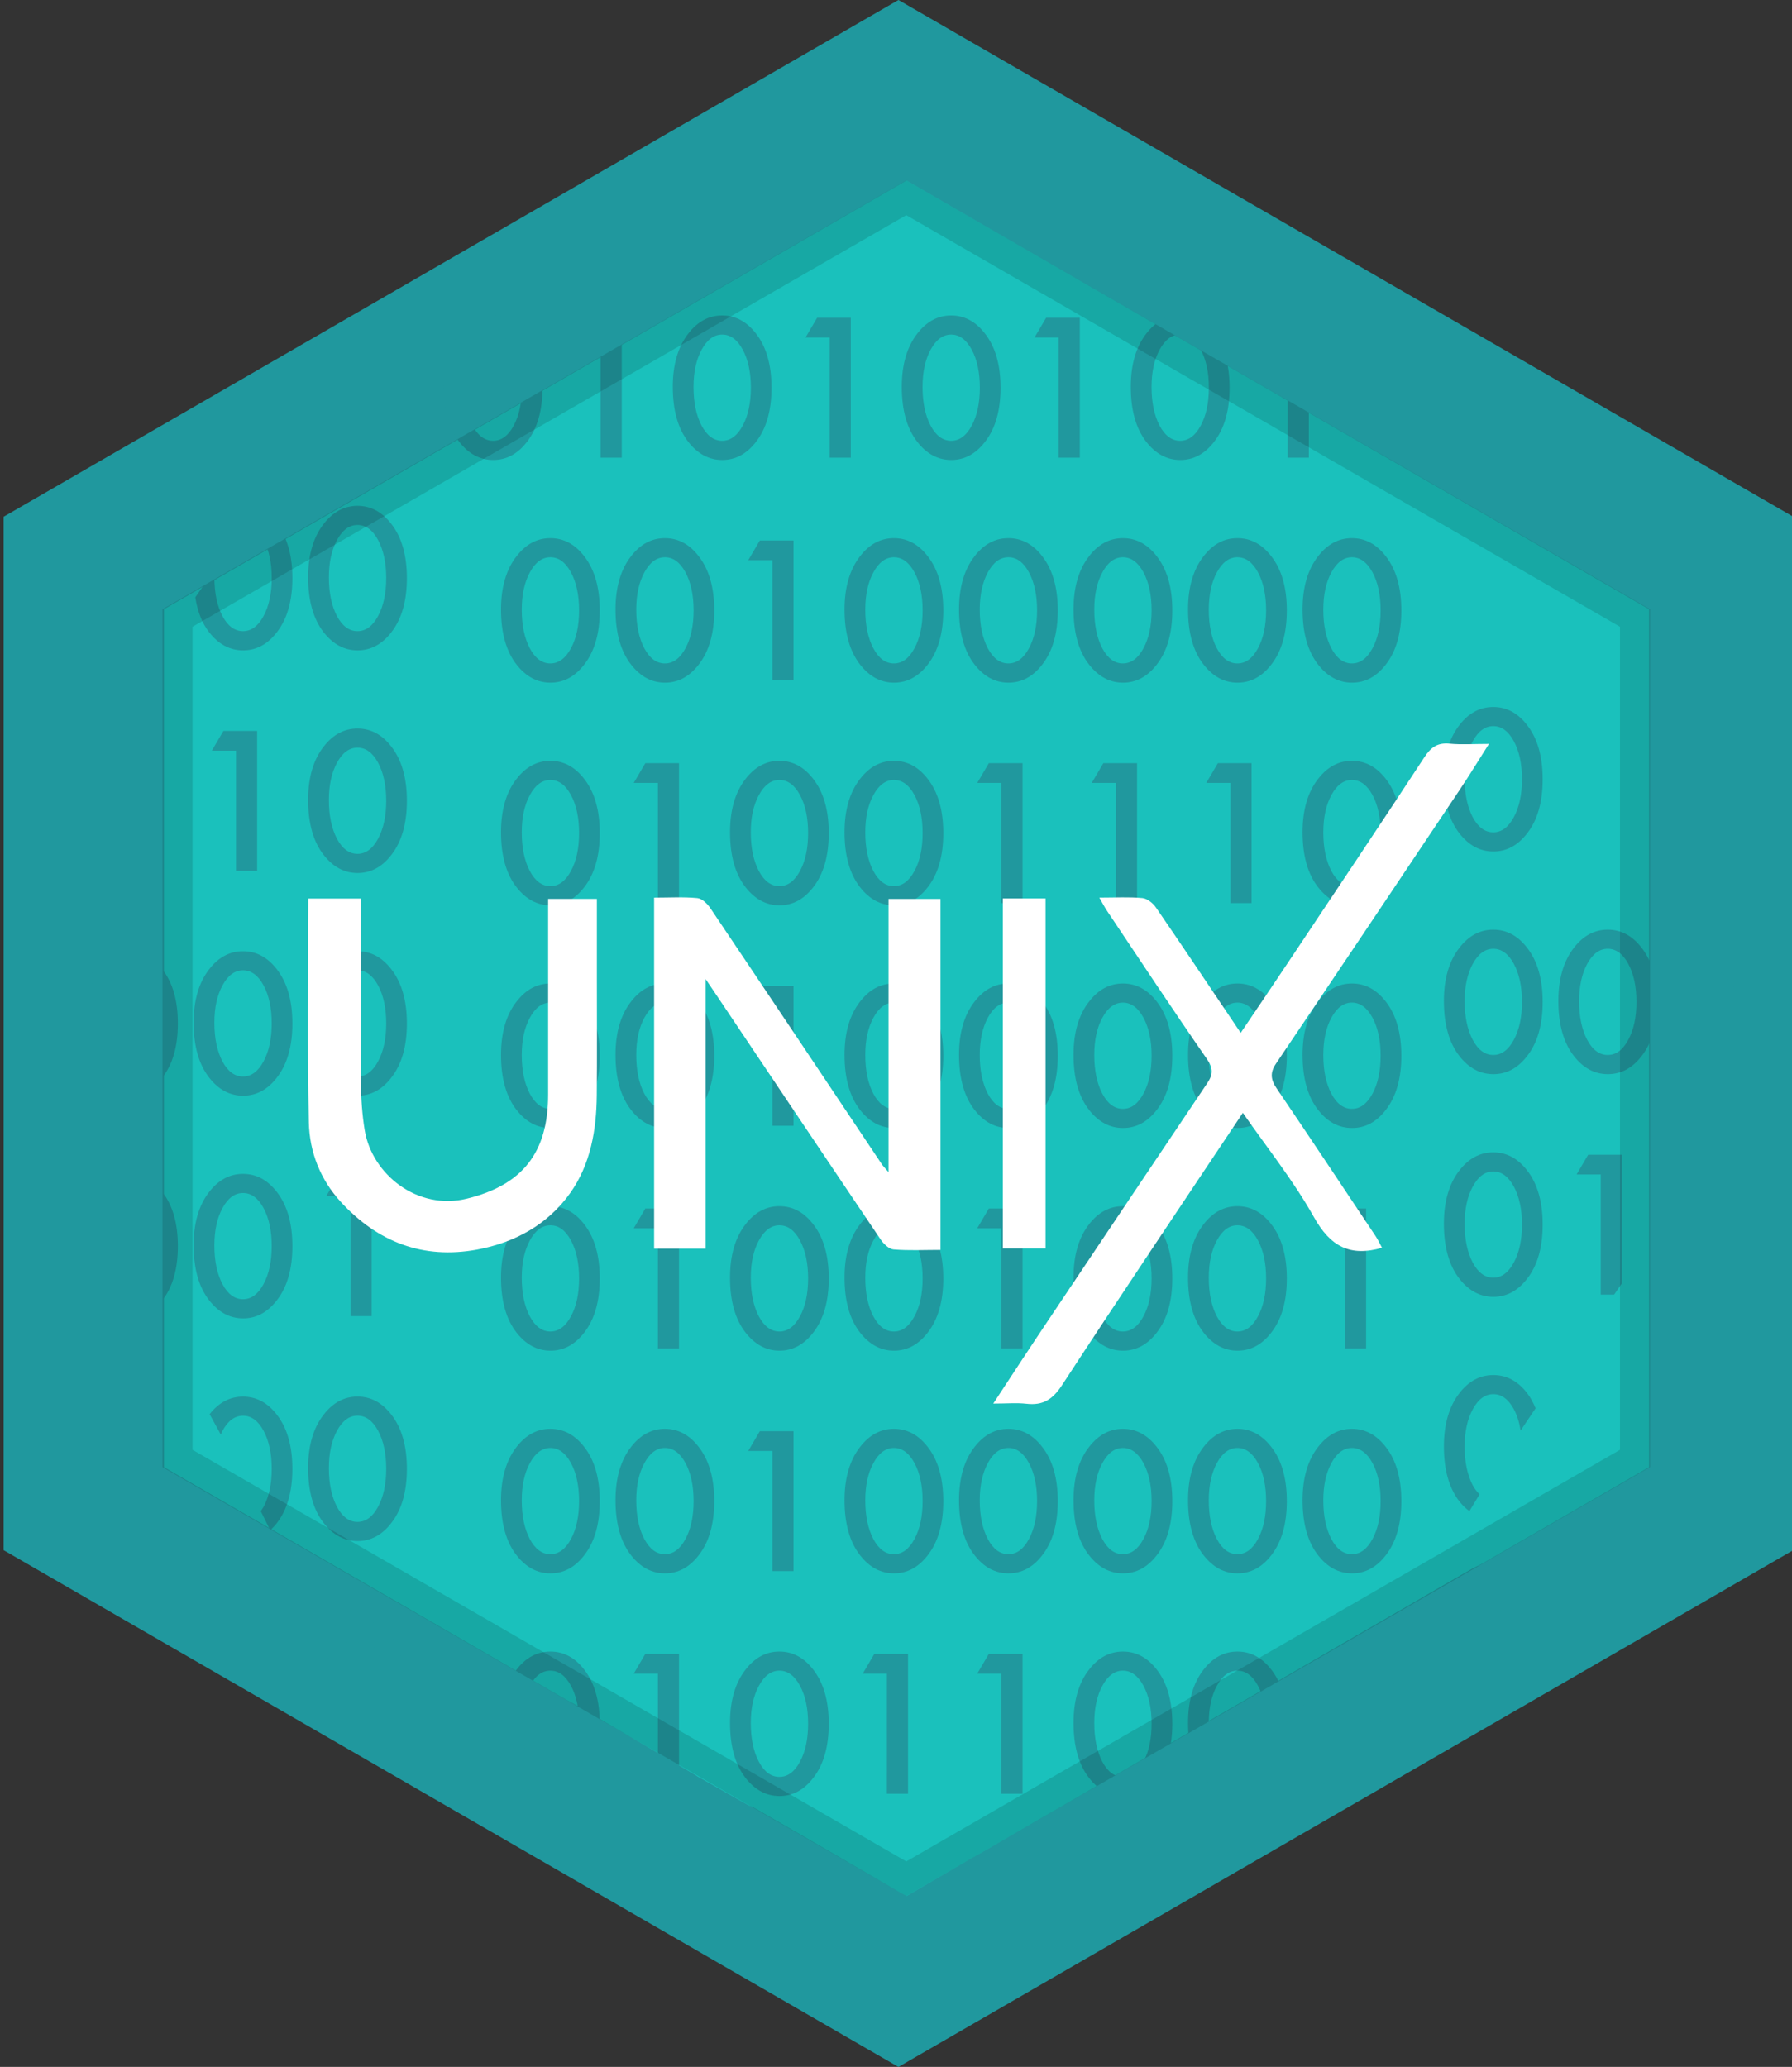 <svg enable-background="new 8.667 -8.5 111 128" height="128" viewBox="8.667 -8.5 111 128" width="111" xmlns="http://www.w3.org/2000/svg"><rect x="8.667" y="-8.5" width="111" height="128" fill="#333333" stroke="none"/><path d="m119.744 87.5-55.425 32-55.426-32v-64l55.426-32 55.425 32z" fill="#20989e"/><path d="m64.818 2.678 46 26.551v53.129l-10.425 6.021-.247.119-.123.061-.117.059-1.084.62-1.902 1.1-.1.06-1.002.581-4 2.31-2 1.159-2 1.16-.859.5-.141.08-4 2.31-3 1.74-.359.21-1.641.95-1.369.79-1.17.68-2.461 1.421-2 1.159-.949.55-.051.03-1 .57-.449.26-.551.32-3 1.74-.369-.209-3.55-2.061-2.71-1.57-.14-.08-2.25-1.3-.01-.01-.46-.26-.295-.129-3.215-1.82v-.01l-5.065-2.971-1.707-1-.244-.15-1.047-.579-24.937-14.411v-53.129z" fill="#1ac1bc"/><g fill="#20989e"><path d="m36.154 15.458c0-1.38.322-2.482.965-3.305.576-.745 1.274-1.117 2.093-1.117s1.517.372 2.093 1.117c.644.823.965 1.943.965 3.361 0 1.414-.322 2.533-.965 3.355-.576.745-1.272 1.117-2.087 1.117s-1.515-.372-2.099-1.117c-.643-.823-.965-1.96-.965-3.411zm1.285.005c0 .961.167 1.76.5 2.396.333.625.758.937 1.274.937.512 0 .937-.313 1.273-.937.337-.621.505-1.405.505-2.351s-.168-1.732-.505-2.357c-.336-.621-.761-.931-1.273-.931-.509 0-.932.311-1.268.931-.338.618-.506 1.389-.506 2.312z"/><path d="m45.873 12.405h-1.498l.718-1.223h2.087v8.664h-1.308z"/><path d="m50.34 15.458c0-1.38.322-2.482.965-3.305.576-.745 1.274-1.117 2.093-1.117s1.517.372 2.093 1.117c.644.823.965 1.943.965 3.361 0 1.414-.322 2.533-.965 3.355-.576.745-1.272 1.117-2.087 1.117s-1.515-.372-2.099-1.117c-.643-.823-.965-1.96-.965-3.411zm1.285.005c0 .961.167 1.76.5 2.396.333.625.758.937 1.274.937.512 0 .937-.313 1.273-.937.337-.621.505-1.405.505-2.351s-.168-1.732-.505-2.357c-.336-.621-.761-.931-1.273-.931-.509 0-.932.311-1.268.931-.338.618-.506 1.389-.506 2.312z"/><path d="m60.059 12.405h-1.498l.718-1.223h2.087v8.664h-1.308z"/><path d="m64.525 15.458c0-1.38.322-2.482.965-3.305.576-.745 1.273-1.117 2.094-1.117.818 0 1.516.372 2.092 1.117.645.823.967 1.943.967 3.361 0 1.414-.322 2.533-.967 3.355-.576.745-1.271 1.117-2.087 1.117s-1.515-.372-2.099-1.117c-.642-.823-.965-1.96-.965-3.411zm1.286.005c0 .961.166 1.76.5 2.396.332.625.758.937 1.273.937.512 0 .938-.313 1.273-.937.336-.621.504-1.405.504-2.351s-.168-1.732-.504-2.357c-.338-.621-.762-.931-1.273-.931-.51 0-.932.311-1.27.931-.335.618-.503 1.389-.503 2.312z"/><path d="m74.244 12.405h-1.498l.718-1.223h2.089v8.664h-1.309z"/><path d="m78.711 15.458c0-1.38.321-2.482.965-3.305.576-.745 1.274-1.117 2.094-1.117.818 0 1.518.372 2.094 1.117.643.823.965 1.943.965 3.361 0 1.414-.322 2.533-.965 3.355-.576.745-1.272 1.117-2.088 1.117s-1.516-.372-2.1-1.117c-.644-.823-.965-1.96-.965-3.411zm1.285.005c0 .961.166 1.76.499 2.396.333.625.758.937 1.272.937s.938-.313 1.274-.937c.336-.621.505-1.405.505-2.351s-.169-1.732-.505-2.357c-.337-.621-.763-.931-1.274-.931-.509 0-.931.311-1.268.931-.335.618-.503 1.389-.503 2.312z"/><path d="m88.43 12.405h-1.498l.719-1.223h2.088v8.664h-1.309z"/><path d="m39.701 29.248c0-1.38.322-2.482.965-3.305.576-.745 1.274-1.117 2.093-1.117s1.517.372 2.093 1.117c.644.823.965 1.943.965 3.361 0 1.414-.322 2.533-.965 3.355-.576.745-1.272 1.117-2.087 1.117s-1.515-.372-2.099-1.117c-.644-.823-.965-1.96-.965-3.411zm1.284.005c0 .961.167 1.76.5 2.396.333.625.758.937 1.274.937.512 0 .937-.313 1.273-.937.337-.621.505-1.405.505-2.351s-.168-1.732-.505-2.357c-.336-.621-.761-.931-1.273-.931-.509 0-.932.311-1.268.931-.337.618-.506 1.389-.506 2.312z"/><path d="m46.793 29.248c0-1.38.322-2.482.965-3.305.576-.745 1.274-1.117 2.093-1.117s1.517.372 2.093 1.117c.644.823.965 1.943.965 3.361 0 1.414-.322 2.533-.965 3.355-.576.745-1.272 1.117-2.087 1.117s-1.515-.372-2.099-1.117c-.643-.823-.965-1.96-.965-3.411zm1.285.005c0 .961.167 1.76.5 2.396.333.625.758.937 1.274.937.512 0 .937-.313 1.273-.937.337-.621.505-1.405.505-2.351s-.168-1.732-.505-2.357c-.336-.621-.761-.931-1.273-.931-.509 0-.932.311-1.268.931-.337.618-.506 1.389-.506 2.312z"/><path d="m56.512 26.195h-1.498l.718-1.223h2.087v8.664h-1.308z"/><path d="m60.979 29.248c0-1.38.322-2.482.965-3.305.576-.745 1.274-1.117 2.093-1.117.818 0 1.518.372 2.093 1.117.644.823.966 1.943.966 3.361 0 1.414-.322 2.533-.966 3.355-.575.745-1.272 1.117-2.087 1.117s-1.515-.372-2.099-1.117c-.643-.823-.965-1.96-.965-3.411zm1.285.005c0 .961.167 1.76.5 2.396.333.625.758.937 1.274.937.512 0 .937-.313 1.272-.937.338-.621.506-1.405.506-2.351s-.168-1.732-.506-2.357c-.336-.621-.761-.931-1.272-.931-.509 0-.932.311-1.268.931-.338.618-.506 1.389-.506 2.312z"/><path d="m68.072 29.248c0-1.38.32-2.482.965-3.305.576-.745 1.273-1.117 2.093-1.117s1.517.372 2.093 1.117c.644.823.965 1.943.965 3.361 0 1.414-.321 2.533-.965 3.355-.576.745-1.271 1.117-2.088 1.117-.814 0-1.514-.372-2.098-1.117-.642-.823-.965-1.96-.965-3.411zm1.283.005c0 .961.168 1.76.5 2.396.334.625.758.937 1.273.937.514 0 .938-.313 1.273-.937.336-.621.505-1.405.505-2.351s-.169-1.732-.505-2.357c-.338-.621-.762-.931-1.273-.931-.509 0-.932.311-1.27.931-.333.618-.503 1.389-.503 2.312z"/><path d="m75.164 29.248c0-1.38.32-2.482.965-3.305.576-.745 1.273-1.117 2.094-1.117.818 0 1.518.372 2.094 1.117.643.823.965 1.943.965 3.361 0 1.414-.322 2.533-.965 3.355-.576.745-1.272 1.117-2.088 1.117s-1.516-.372-2.1-1.117c-.645-.823-.965-1.96-.965-3.411zm1.285.005c0 .961.166 1.76.498 2.396.334.625.759.937 1.273.937s.938-.313 1.274-.937c.337-.621.506-1.405.506-2.351s-.169-1.732-.505-2.357c-.337-.621-.763-.931-1.274-.931-.509 0-.931.311-1.268.931-.336.618-.504 1.389-.504 2.312z"/><path d="m82.257 29.248c0-1.38.321-2.482.966-3.305.575-.745 1.273-1.117 2.092-1.117s1.519.372 2.095 1.117c.644.823.965 1.943.965 3.361 0 1.414-.321 2.533-.965 3.355-.576.745-1.272 1.117-2.089 1.117-.815 0-1.514-.372-2.098-1.117-.645-.823-.966-1.96-.966-3.411zm1.285.005c0 .961.166 1.76.499 2.396.333.625.758.937 1.273.937.513 0 .938-.313 1.273-.937.336-.621.505-1.405.505-2.351s-.169-1.732-.505-2.357c-.337-.621-.762-.931-1.273-.931-.51 0-.932.311-1.269.931-.335.618-.503 1.389-.503 2.312z"/><path d="m89.35 29.248c0-1.38.321-2.482.965-3.305.576-.745 1.274-1.117 2.094-1.117.818 0 1.518.372 2.094 1.117.643.823.965 1.943.965 3.361 0 1.414-.322 2.533-.965 3.355-.576.745-1.271 1.117-2.088 1.117s-1.516-.372-2.1-1.117c-.644-.823-.965-1.96-.965-3.411zm1.285.005c0 .961.166 1.76.499 2.396.333.625.759.937 1.273.937.513 0 .938-.313 1.274-.937.336-.621.504-1.405.504-2.351s-.168-1.732-.504-2.357c-.338-.621-.763-.931-1.274-.931-.509 0-.931.311-1.269.931-.335.618-.503 1.389-.503 2.312z"/><path d="m39.701 43.038c0-1.38.322-2.482.965-3.305.576-.745 1.274-1.117 2.093-1.117s1.517.372 2.093 1.117c.644.823.965 1.943.965 3.361 0 1.414-.322 2.533-.965 3.354-.576.745-1.272 1.117-2.087 1.117s-1.515-.372-2.099-1.117c-.644-.821-.965-1.958-.965-3.41zm1.284.006c0 .961.167 1.76.5 2.396.333.625.758.937 1.274.937.512 0 .937-.313 1.273-.937.337-.621.505-1.405.505-2.351s-.168-1.732-.505-2.357c-.336-.621-.761-.931-1.273-.931-.509 0-.932.311-1.268.931-.337.617-.506 1.388-.506 2.312z"/><path d="m49.419 39.986h-1.498l.718-1.223h2.087v8.664h-1.308z"/><path d="m53.886 43.038c0-1.38.322-2.482.965-3.305.576-.745 1.274-1.117 2.093-1.117s1.517.372 2.093 1.117c.644.823.965 1.943.965 3.361 0 1.414-.322 2.533-.965 3.354-.576.745-1.272 1.117-2.087 1.117s-1.515-.372-2.099-1.117c-.643-.821-.965-1.958-.965-3.41zm1.285.006c0 .961.167 1.76.5 2.396.333.625.758.937 1.274.937.512 0 .937-.313 1.273-.937.337-.621.505-1.405.505-2.351s-.168-1.732-.505-2.357c-.336-.621-.761-.931-1.273-.931-.509 0-.932.311-1.268.931-.338.617-.506 1.388-.506 2.312z"/><path d="m60.979 43.038c0-1.38.322-2.482.965-3.305.576-.745 1.274-1.117 2.093-1.117.818 0 1.518.372 2.093 1.117.644.823.966 1.943.966 3.361 0 1.414-.322 2.533-.966 3.354-.575.745-1.272 1.117-2.087 1.117s-1.515-.372-2.099-1.117c-.643-.821-.965-1.958-.965-3.41zm1.285.006c0 .961.167 1.76.5 2.396.333.625.758.937 1.274.937.512 0 .937-.313 1.272-.937.338-.621.506-1.405.506-2.351s-.168-1.732-.506-2.357c-.336-.621-.761-.931-1.272-.931-.509 0-.932.311-1.268.931-.338.617-.506 1.388-.506 2.312z"/><path d="m70.697 39.986h-1.498l.719-1.223h2.088v8.664h-1.309z"/><path d="m77.79 39.986h-1.498l.718-1.223h2.088v8.664h-1.308z"/><path d="m84.883 39.986h-1.498l.719-1.223h2.088v8.664h-1.309z"/><path d="m89.35 43.038c0-1.38.321-2.482.965-3.305.576-.745 1.274-1.117 2.094-1.117.818 0 1.518.372 2.094 1.117.643.823.965 1.943.965 3.361 0 1.414-.322 2.533-.965 3.354-.576.745-1.271 1.117-2.088 1.117s-1.516-.372-2.1-1.117c-.644-.821-.965-1.958-.965-3.41zm1.285.006c0 .961.166 1.76.499 2.396.333.625.759.937 1.273.937.513 0 .938-.313 1.274-.937.336-.621.504-1.405.504-2.351s-.168-1.732-.504-2.357c-.338-.621-.763-.931-1.274-.931-.509 0-.931.311-1.269.931-.335.617-.503 1.388-.503 2.312z"/><path d="m39.701 56.828c0-1.381.322-2.482.965-3.305.576-.745 1.274-1.117 2.093-1.117s1.517.372 2.093 1.117c.644.823.965 1.943.965 3.361 0 1.414-.322 2.533-.965 3.354-.576.746-1.272 1.117-2.087 1.117s-1.515-.371-2.099-1.117c-.644-.821-.965-1.959-.965-3.41zm1.284.006c0 .961.167 1.76.5 2.396.333.625.758.938 1.274.938.512 0 .937-.313 1.273-.938.337-.621.505-1.404.505-2.352 0-.947-.168-1.732-.505-2.357-.336-.621-.761-.931-1.273-.931-.509 0-.932.311-1.268.931-.337.618-.506 1.389-.506 2.313z"/><path d="m46.793 56.828c0-1.381.322-2.482.965-3.305.576-.745 1.274-1.117 2.093-1.117s1.517.372 2.093 1.117c.644.823.965 1.943.965 3.361 0 1.414-.322 2.533-.965 3.354-.576.746-1.272 1.117-2.087 1.117s-1.515-.371-2.099-1.117c-.643-.821-.965-1.959-.965-3.41zm1.285.006c0 .961.167 1.76.5 2.396.333.625.758.938 1.274.938.512 0 .937-.313 1.273-.938.337-.621.505-1.404.505-2.352 0-.947-.168-1.732-.505-2.357-.336-.621-.761-.931-1.273-.931-.509 0-.932.311-1.268.931-.337.618-.506 1.389-.506 2.313z"/><path d="m56.512 53.775h-1.498l.718-1.223h2.087v8.664h-1.308z"/><path d="m60.979 56.828c0-1.381.322-2.482.965-3.305.576-.745 1.274-1.117 2.093-1.117.818 0 1.518.372 2.093 1.117.644.823.966 1.943.966 3.361 0 1.414-.322 2.533-.966 3.354-.575.746-1.272 1.117-2.087 1.117s-1.515-.371-2.099-1.117c-.643-.821-.965-1.959-.965-3.41zm1.285.006c0 .961.167 1.76.5 2.396.333.625.758.938 1.274.938.512 0 .937-.313 1.272-.938.338-.621.506-1.404.506-2.352 0-.947-.168-1.732-.506-2.357-.336-.621-.761-.931-1.272-.931-.509 0-.932.311-1.268.931-.338.618-.506 1.389-.506 2.313z"/><path d="m68.072 56.828c0-1.381.32-2.482.965-3.305.576-.745 1.273-1.117 2.093-1.117s1.517.372 2.093 1.117c.644.823.965 1.943.965 3.361 0 1.414-.321 2.533-.965 3.354-.576.746-1.271 1.117-2.088 1.117-.814 0-1.514-.371-2.098-1.117-.642-.821-.965-1.959-.965-3.41zm1.283.006c0 .961.168 1.76.5 2.396.334.625.758.938 1.273.938.514 0 .938-.313 1.273-.938.336-.621.505-1.404.505-2.352 0-.947-.169-1.732-.505-2.357-.338-.621-.762-.931-1.273-.931-.509 0-.932.311-1.27.931-.333.618-.503 1.389-.503 2.313z"/><path d="m75.164 56.828c0-1.381.32-2.482.965-3.305.576-.745 1.273-1.117 2.094-1.117.818 0 1.518.372 2.094 1.117.643.823.965 1.943.965 3.361 0 1.414-.322 2.533-.965 3.354-.576.746-1.272 1.117-2.088 1.117s-1.516-.371-2.1-1.117c-.645-.821-.965-1.959-.965-3.41zm1.285.006c0 .961.166 1.76.498 2.396.334.625.759.938 1.273.938s.938-.313 1.274-.938c.337-.621.506-1.404.506-2.351s-.169-1.732-.505-2.357c-.337-.621-.763-.931-1.274-.931-.509 0-.931.311-1.268.931-.336.617-.504 1.388-.504 2.312z"/><path d="m82.257 56.828c0-1.381.321-2.482.966-3.305.575-.745 1.273-1.117 2.092-1.117s1.519.372 2.095 1.117c.644.823.965 1.943.965 3.361 0 1.414-.321 2.533-.965 3.354-.576.746-1.272 1.117-2.089 1.117-.815 0-1.514-.371-2.098-1.117-.645-.821-.966-1.959-.966-3.41zm1.285.006c0 .961.166 1.76.499 2.396.333.625.758.938 1.273.938.513 0 .938-.313 1.273-.938.336-.621.505-1.404.505-2.352 0-.947-.169-1.732-.505-2.357-.337-.621-.762-.931-1.273-.931-.51 0-.932.311-1.269.931-.335.618-.503 1.389-.503 2.313z"/><path d="m89.35 56.828c0-1.381.321-2.482.965-3.305.576-.745 1.274-1.117 2.094-1.117.818 0 1.518.372 2.094 1.117.643.823.965 1.943.965 3.361 0 1.414-.322 2.533-.965 3.354-.576.746-1.271 1.117-2.088 1.117s-1.516-.371-2.1-1.117c-.644-.821-.965-1.959-.965-3.41zm1.285.006c0 .961.166 1.76.499 2.396.333.625.759.938 1.273.938.513 0 .938-.313 1.274-.938.336-.621.504-1.404.504-2.352 0-.947-.168-1.732-.504-2.357-.338-.621-.763-.931-1.274-.931-.509 0-.931.311-1.269.931-.335.618-.503 1.389-.503 2.313z"/><path d="m39.701 70.619c0-1.381.322-2.482.965-3.307.576-.744 1.274-1.115 2.093-1.115s1.517.371 2.093 1.115c.644.824.965 1.943.965 3.361 0 1.414-.322 2.533-.965 3.355-.576.744-1.272 1.117-2.087 1.117s-1.515-.373-2.099-1.117c-.644-.82-.965-1.958-.965-3.409zm1.284.005c0 .962.167 1.761.5 2.396.333.625.758.938 1.274.938.512 0 .937-.313 1.273-.938.337-.621.505-1.403.505-2.352 0-.945-.168-1.73-.505-2.355-.336-.621-.761-.933-1.273-.933-.509 0-.932.312-1.268.933-.337.617-.506 1.387-.506 2.311z"/><path d="m49.419 67.566h-1.498l.718-1.225h2.087v8.664h-1.308z"/><path d="m53.886 70.619c0-1.381.322-2.482.965-3.307.576-.744 1.274-1.115 2.093-1.115s1.517.371 2.093 1.115c.644.824.965 1.943.965 3.361 0 1.414-.322 2.533-.965 3.355-.576.744-1.272 1.117-2.087 1.117s-1.515-.373-2.099-1.117c-.643-.82-.965-1.958-.965-3.409zm1.285.005c0 .962.167 1.761.5 2.396.333.625.758.938 1.274.938.512 0 .937-.313 1.273-.938.337-.621.505-1.403.505-2.352 0-.945-.168-1.73-.505-2.355-.336-.621-.761-.933-1.273-.933-.509 0-.932.312-1.268.933-.338.617-.506 1.387-.506 2.311z"/><path d="m60.979 70.619c0-1.381.322-2.482.965-3.307.576-.744 1.274-1.115 2.093-1.115.818 0 1.518.371 2.093 1.115.644.824.966 1.943.966 3.361 0 1.414-.322 2.533-.966 3.355-.575.744-1.272 1.117-2.087 1.117s-1.515-.373-2.099-1.117c-.643-.82-.965-1.958-.965-3.409zm1.285.005c0 .962.167 1.761.5 2.396.333.625.758.938 1.274.938.512 0 .937-.313 1.272-.938.338-.621.506-1.403.506-2.352 0-.945-.168-1.73-.506-2.355-.336-.621-.761-.933-1.272-.933-.509 0-.932.312-1.268.933-.338.617-.506 1.387-.506 2.311z"/><path d="m70.697 67.566h-1.498l.719-1.225h2.088v8.664h-1.309z"/><path d="m75.164 70.619c0-1.381.32-2.482.965-3.307.576-.744 1.273-1.115 2.094-1.115.818 0 1.518.371 2.094 1.115.643.824.965 1.943.965 3.361 0 1.414-.322 2.533-.965 3.355-.576.744-1.272 1.117-2.088 1.117s-1.516-.373-2.1-1.117c-.645-.82-.965-1.958-.965-3.409zm1.285.005c0 .962.166 1.761.498 2.396.334.625.759.938 1.273.938s.938-.313 1.274-.938c.337-.622.506-1.404.506-2.352 0-.945-.169-1.73-.505-2.355-.337-.621-.763-.933-1.274-.933-.509 0-.931.312-1.268.933-.336.617-.504 1.387-.504 2.311z"/><path d="m82.257 70.619c0-1.381.321-2.482.966-3.307.575-.744 1.273-1.115 2.092-1.115s1.519.371 2.095 1.115c.644.824.965 1.943.965 3.361 0 1.414-.321 2.533-.965 3.355-.576.744-1.272 1.117-2.089 1.117-.815 0-1.514-.373-2.098-1.117-.645-.82-.966-1.958-.966-3.409zm1.285.005c0 .962.166 1.761.499 2.396.333.625.758.938 1.273.938.513 0 .938-.313 1.273-.938.336-.621.505-1.403.505-2.352 0-.945-.169-1.73-.505-2.355-.337-.621-.762-.933-1.273-.933-.51 0-.932.312-1.269.933-.335.617-.503 1.387-.503 2.311z"/><path d="m91.977 67.566h-1.498l.717-1.225h2.089v8.664h-1.308z"/><path d="m39.701 84.409c0-1.382.322-2.481.965-3.306.576-.744 1.274-1.117 2.093-1.117s1.517.373 2.093 1.117c.644.822.965 1.942.965 3.36 0 1.414-.322 2.533-.965 3.354-.576.746-1.272 1.117-2.087 1.117s-1.515-.371-2.099-1.117c-.644-.819-.965-1.958-.965-3.408zm1.284.005c0 .962.167 1.761.5 2.396.333.625.758.938 1.274.938.512 0 .937-.313 1.273-.938.337-.621.505-1.404.505-2.353 0-.946-.168-1.731-.505-2.356-.336-.621-.761-.932-1.273-.932-.509 0-.932.311-1.268.932-.337.62-.506 1.389-.506 2.313z"/><path d="m46.793 84.409c0-1.382.322-2.481.965-3.306.576-.744 1.274-1.117 2.093-1.117s1.517.373 2.093 1.117c.644.822.965 1.942.965 3.36 0 1.414-.322 2.533-.965 3.354-.576.746-1.272 1.117-2.087 1.117s-1.515-.371-2.099-1.117c-.643-.819-.965-1.958-.965-3.408zm1.285.005c0 .962.167 1.761.5 2.396.333.625.758.938 1.274.938.512 0 .937-.313 1.273-.938.337-.621.505-1.404.505-2.353 0-.946-.168-1.731-.505-2.356-.336-.621-.761-.932-1.273-.932-.509 0-.932.311-1.268.932-.337.62-.506 1.389-.506 2.313z"/><path d="m56.512 81.355h-1.498l.718-1.224h2.087v8.664h-1.308z"/><path d="m60.979 84.409c0-1.382.322-2.481.965-3.306.576-.744 1.274-1.117 2.093-1.117.818 0 1.518.373 2.093 1.117.644.822.966 1.942.966 3.36 0 1.414-.322 2.533-.966 3.354-.575.746-1.272 1.117-2.087 1.117s-1.515-.371-2.099-1.117c-.643-.819-.965-1.958-.965-3.408zm1.285.005c0 .962.167 1.761.5 2.396.333.625.758.938 1.274.938.512 0 .937-.313 1.272-.938.338-.621.506-1.404.506-2.353 0-.946-.168-1.731-.506-2.356-.336-.621-.761-.932-1.272-.932-.509 0-.932.311-1.268.932-.338.62-.506 1.389-.506 2.313z"/><path d="m68.072 84.409c0-1.382.32-2.481.965-3.306.576-.744 1.273-1.117 2.093-1.117s1.517.373 2.093 1.117c.644.822.965 1.942.965 3.36 0 1.414-.321 2.533-.965 3.354-.576.746-1.271 1.117-2.088 1.117-.814 0-1.514-.371-2.098-1.117-.642-.819-.965-1.958-.965-3.408zm1.283.005c0 .962.168 1.761.5 2.396.334.625.758.938 1.273.938.514 0 .938-.313 1.273-.938.336-.621.505-1.404.505-2.353 0-.946-.169-1.731-.505-2.356-.338-.621-.762-.932-1.273-.932-.509 0-.932.311-1.27.932-.333.62-.503 1.389-.503 2.313z"/><path d="m75.164 84.409c0-1.382.32-2.481.965-3.306.576-.744 1.273-1.117 2.094-1.117.818 0 1.518.373 2.094 1.117.643.822.965 1.942.965 3.36 0 1.414-.322 2.533-.965 3.354-.576.746-1.272 1.117-2.088 1.117s-1.516-.371-2.1-1.117c-.645-.819-.965-1.958-.965-3.408zm1.285.005c0 .962.166 1.761.498 2.396.334.625.759.938 1.273.938s.938-.313 1.274-.938c.337-.621.506-1.404.506-2.352 0-.946-.169-1.731-.505-2.356-.337-.621-.763-.932-1.274-.932-.509 0-.931.311-1.268.932-.336.619-.504 1.388-.504 2.312z"/><path d="m82.257 84.409c0-1.382.321-2.481.966-3.306.575-.744 1.273-1.117 2.092-1.117s1.519.373 2.095 1.117c.644.822.965 1.942.965 3.36 0 1.414-.321 2.533-.965 3.354-.576.746-1.272 1.117-2.089 1.117-.815 0-1.514-.371-2.098-1.117-.645-.819-.966-1.958-.966-3.408zm1.285.005c0 .962.166 1.761.499 2.396.333.625.758.938 1.273.938.513 0 .938-.313 1.273-.938.336-.621.505-1.404.505-2.353 0-.946-.169-1.731-.505-2.356-.337-.621-.762-.932-1.273-.932-.51 0-.932.311-1.269.932-.335.62-.503 1.389-.503 2.313z"/><path d="m89.35 84.409c0-1.382.321-2.481.965-3.306.576-.744 1.274-1.117 2.094-1.117.818 0 1.518.373 2.094 1.117.643.822.965 1.942.965 3.36 0 1.414-.322 2.533-.965 3.354-.576.746-1.271 1.117-2.088 1.117s-1.516-.371-2.1-1.117c-.644-.819-.965-1.958-.965-3.408zm1.285.005c0 .962.166 1.761.499 2.396.333.625.759.938 1.273.938.513 0 .938-.313 1.274-.938.336-.621.504-1.404.504-2.353 0-.946-.168-1.731-.504-2.356-.338-.621-.763-.932-1.274-.932-.509 0-.931.311-1.269.932-.335.62-.503 1.389-.503 2.313z"/><path d="m39.701 98.199c0-1.381.322-2.482.965-3.307.576-.744 1.274-1.115 2.093-1.115s1.517.371 2.093 1.115c.644.823.965 1.943.965 3.361 0 1.414-.322 2.533-.965 3.355-.576.744-1.272 1.117-2.087 1.117s-1.515-.373-2.099-1.117c-.644-.82-.965-1.958-.965-3.409zm1.284.005c0 .962.167 1.761.5 2.396.333.625.758.938 1.274.938.512 0 .937-.313 1.273-.938.337-.621.505-1.404.505-2.352 0-.945-.168-1.73-.505-2.355-.336-.621-.761-.933-1.273-.933-.509 0-.932.312-1.268.933-.337.617-.506 1.386-.506 2.311z"/><path d="m49.419 95.146h-1.498l.718-1.225h2.087v8.664h-1.308z"/><path d="m53.886 98.199c0-1.381.322-2.482.965-3.307.576-.744 1.274-1.115 2.093-1.115s1.517.371 2.093 1.115c.644.823.965 1.943.965 3.361 0 1.414-.322 2.533-.965 3.355-.576.744-1.272 1.117-2.087 1.117s-1.515-.373-2.099-1.117c-.643-.82-.965-1.958-.965-3.409zm1.285.005c0 .962.167 1.761.5 2.396.333.625.758.938 1.274.938.512 0 .937-.313 1.273-.938.337-.621.505-1.404.505-2.352 0-.945-.168-1.73-.505-2.355-.336-.621-.761-.933-1.273-.933-.509 0-.932.312-1.268.933-.338.617-.506 1.386-.506 2.311z"/><path d="m63.605 95.146h-1.498l.718-1.225h2.087v8.664h-1.308z"/><path d="m70.697 95.146h-1.498l.719-1.225h2.088v8.664h-1.309z"/><path d="m75.164 98.199c0-1.381.32-2.482.965-3.307.576-.744 1.273-1.115 2.094-1.115.818 0 1.518.371 2.094 1.115.643.823.965 1.943.965 3.361 0 1.414-.322 2.533-.965 3.355-.576.744-1.272 1.117-2.088 1.117s-1.516-.373-2.1-1.117c-.645-.82-.965-1.958-.965-3.409zm1.285.005c0 .962.166 1.761.498 2.396.334.625.759.938 1.273.938s.938-.313 1.274-.938c.337-.621.506-1.405.506-2.352 0-.945-.169-1.73-.505-2.355-.337-.621-.763-.933-1.274-.933-.509 0-.931.312-1.268.933-.336.617-.504 1.386-.504 2.311z"/><path d="m82.257 98.199c0-1.381.321-2.482.966-3.307.575-.744 1.273-1.115 2.092-1.115s1.519.371 2.095 1.115c.644.823.965 1.943.965 3.361 0 1.414-.321 2.533-.965 3.355-.576.744-1.272 1.117-2.089 1.117-.815 0-1.514-.373-2.098-1.117-.645-.82-.966-1.958-.966-3.409zm1.285.005c0 .962.166 1.761.499 2.396.333.625.758.938 1.273.938.513 0 .938-.313 1.273-.938.336-.621.505-1.404.505-2.352 0-.945-.169-1.73-.505-2.355-.337-.621-.762-.933-1.273-.933-.51 0-.932.312-1.269.933-.335.617-.503 1.386-.503 2.311z"/><path d="m89.35 98.199c0-1.381.321-2.482.965-3.307.576-.744 1.274-1.115 2.094-1.115.818 0 1.518.371 2.094 1.115.643.823.965 1.943.965 3.361 0 1.414-.322 2.533-.965 3.355-.576.744-1.271 1.117-2.088 1.117s-1.516-.373-2.1-1.117c-.644-.82-.965-1.958-.965-3.409zm1.285.005c0 .962.166 1.761.499 2.396.333.625.759.938 1.273.938.513 0 .938-.313 1.274-.938.336-.621.504-1.404.504-2.352 0-.945-.168-1.73-.504-2.355-.338-.621-.763-.933-1.274-.933-.509 0-.931.312-1.269.933-.335.617-.503 1.386-.503 2.311z"/><path d="m98.104 39.704c0-1.38.321-2.482.965-3.305.576-.745 1.273-1.117 2.094-1.117s1.518.372 2.093 1.117c.644.823.966 1.943.966 3.361 0 1.414-.322 2.533-.966 3.354-.575.745-1.272 1.117-2.087 1.117-.816 0-1.516-.372-2.1-1.117-.642-.821-.965-1.958-.965-3.41zm1.286.006c0 .961.166 1.76.5 2.396.332.625.758.937 1.273.937.512 0 .938-.313 1.273-.937.336-.621.506-1.405.506-2.351s-.17-1.732-.506-2.357c-.336-.621-.763-.931-1.273-.931s-.932.311-1.268.931c-.337.617-.505 1.388-.505 2.312z"/><path d="m98.104 53.494c0-1.38.321-2.482.965-3.305.576-.745 1.273-1.117 2.094-1.117s1.518.372 2.093 1.117c.644.823.966 1.943.966 3.361 0 1.414-.322 2.533-.966 3.354-.575.746-1.272 1.117-2.087 1.117-.816 0-1.516-.371-2.1-1.117-.642-.821-.965-1.959-.965-3.41zm1.286.005c0 .961.166 1.761.5 2.396.332.625.758.938 1.273.938.512 0 .938-.313 1.273-.938.336-.621.506-1.403.506-2.351 0-.946-.17-1.732-.506-2.357-.336-.621-.763-.931-1.273-.931s-.932.311-1.268.931c-.337.618-.505 1.389-.505 2.312z"/><path d="m105.196 53.494c0-1.38.322-2.482.966-3.305.575-.745 1.274-1.117 2.093-1.117.82 0 1.518.372 2.094 1.117.644.823.965 1.943.965 3.361 0 1.414-.321 2.533-.965 3.354-.576.746-1.271 1.117-2.088 1.117s-1.515-.371-2.099-1.117c-.643-.821-.966-1.959-.966-3.41zm1.285.005c0 .961.166 1.761.5 2.396.332.625.758.938 1.272.938.513 0 .938-.313 1.272-.938.339-.621.507-1.403.507-2.351 0-.946-.168-1.732-.507-2.357-.336-.621-.76-.931-1.272-.931-.508 0-.933.311-1.269.931-.335.618-.503 1.389-.503 2.312z"/><path d="m114.916 51.18v6.702h1.308v-5.021c-.453-.55-.892-1.109-1.308-1.681z"/><path d="m98.104 67.285c0-1.381.321-2.482.965-3.307.576-.744 1.273-1.115 2.094-1.115s1.518.371 2.093 1.115c.644.824.966 1.943.966 3.361 0 1.414-.322 2.533-.966 3.355-.575.744-1.272 1.117-2.087 1.117-.816 0-1.516-.373-2.1-1.117-.642-.82-.965-1.958-.965-3.409zm1.286.005c0 .962.166 1.761.5 2.396.332.625.758.938 1.273.938.512 0 .938-.313 1.273-.938.336-.621.506-1.403.506-2.352 0-.945-.17-1.73-.506-2.355-.336-.621-.763-.933-1.273-.933s-.932.312-1.268.933c-.337.617-.505 1.387-.505 2.311z"/><path d="m107.823 71.673h.826c.16-.233.32-.466.48-.7v-7.963h-2.087l-.719 1.223h1.497v7.44z"/><path d="m99.683 85.082c.209-.35.42-.695.631-1.042-.152-.147-.297-.325-.424-.563-.334-.636-.5-1.435-.5-2.396 0-.925.168-1.694.506-2.312.336-.621.76-.933 1.269-.933.512 0 .938.312 1.272.933.205.379.34.824.42 1.321.309-.46.615-.92.927-1.377-.144-.345-.31-.667-.526-.944-.576-.744-1.273-1.115-2.093-1.115s-1.519.371-2.095 1.115c-.643.824-.965 1.926-.965 3.307 0 1.451.322 2.589.965 3.41.191.243.398.432.613.596z"/><path d="m24.993 24.941c.336.625.505 1.411.505 2.357s-.169 1.73-.505 2.351c-.337.625-.762.937-1.274.937-.516 0-.94-.313-1.273-.937-.333-.636-.499-1.435-.499-2.396 0-.172.012-.333.023-.494-.405.576-.809 1.152-1.206 1.733.137.869.417 1.599.862 2.167.584.745 1.283 1.117 2.099 1.117s1.512-.372 2.088-1.117c.643-.823.965-1.941.965-3.355 0-1.417-.322-2.538-.965-3.361-.327-.423-.698-.712-1.104-.895-.253.332-.505.666-.757.999.407.082.757.372 1.041.894z"/><path d="m27.753 27.248c0-1.38.321-2.482.965-3.305.576-.745 1.274-1.117 2.093-1.117s1.518.372 2.094 1.117c.643.823.965 1.943.965 3.361 0 1.414-.322 2.533-.965 3.355-.576.745-1.272 1.117-2.088 1.117s-1.515-.372-2.099-1.117c-.643-.823-.965-1.96-.965-3.411zm1.286.005c0 .961.166 1.76.499 2.396.333.625.758.937 1.273.937.513 0 .938-.313 1.274-.937.336-.621.505-1.405.505-2.351s-.169-1.732-.505-2.357c-.337-.621-.762-.931-1.274-.931-.509 0-.931.311-1.268.931-.336.618-.504 1.389-.504 2.312z"/><path d="m16.194 37.986v7.44h1.308v-8.664h-1.877c-.231.408-.462.814-.691 1.223z"/><path d="m23.287 37.986h-1.498l.718-1.223h2.088v8.664h-1.308z"/><path d="m27.753 41.038c0-1.38.321-2.482.965-3.305.576-.745 1.274-1.117 2.093-1.117s1.518.372 2.094 1.117c.643.823.965 1.943.965 3.361 0 1.414-.322 2.533-.965 3.354-.576.745-1.272 1.117-2.088 1.117s-1.515-.372-2.099-1.117c-.643-.821-.965-1.958-.965-3.41zm1.286.006c0 .961.166 1.76.499 2.396.333.625.758.937 1.273.937.513 0 .938-.313 1.274-.937.336-.621.505-1.405.505-2.351s-.169-1.732-.505-2.357c-.337-.621-.762-.931-1.274-.931-.509 0-.931.311-1.268.931-.336.617-.504 1.388-.504 2.312z"/><path d="m18.72 51.523c-.576-.745-1.275-1.117-2.094-1.117s-1.517.372-2.093 1.117c-.107.137-.192.293-.281.445.484 1.997.748 4.071.748 6.199 0 .186-.011.368-.015.553.483.424 1.031.636 1.646.636.816 0 1.512-.371 2.088-1.117.643-.821.965-1.94.965-3.354.001-1.419-.321-2.539-.964-3.362zm-.821 5.706c-.336.625-.761.938-1.274.938-.515 0-.94-.313-1.273-.938-.333-.635-.499-1.435-.499-2.396 0-.923.168-1.694.504-2.312.337-.62.759-.931 1.268-.931.512 0 .937.31 1.274.931.336.625.505 1.411.505 2.357 0 .947-.169 1.729-.505 2.351z"/><path d="m20.661 54.828c0-1.38.321-2.482.965-3.305.576-.745 1.274-1.117 2.093-1.117s1.518.372 2.094 1.117c.643.823.965 1.943.965 3.361 0 1.414-.322 2.533-.965 3.354-.576.746-1.272 1.117-2.088 1.117s-1.515-.371-2.099-1.117c-.644-.821-.965-1.959-.965-3.41zm1.285.005c0 .961.166 1.761.499 2.396.333.625.758.938 1.273.938.513 0 .938-.313 1.274-.938.336-.621.505-1.403.505-2.351 0-.946-.169-1.732-.505-2.357-.337-.621-.762-.931-1.274-.931-.509 0-.931.311-1.268.931-.336.618-.504 1.389-.504 2.312z"/><path d="m27.753 54.828c0-1.38.321-2.482.965-3.305.576-.745 1.274-1.117 2.093-1.117s1.518.372 2.094 1.117c.643.823.965 1.943.965 3.361 0 1.414-.322 2.533-.965 3.354-.576.746-1.272 1.117-2.088 1.117s-1.515-.371-2.099-1.117c-.643-.821-.965-1.959-.965-3.41zm1.286.005c0 .961.166 1.761.499 2.396.333.625.758.938 1.273.938.513 0 .938-.313 1.274-.938.336-.621.505-1.403.505-2.351 0-.946-.169-1.732-.505-2.357-.337-.621-.762-.931-1.274-.931-.509 0-.931.311-1.268.931-.336.618-.504 1.389-.504 2.312z"/><path d="m18.719 72.029c.643-.821.965-1.94.965-3.354 0-1.418-.322-2.538-.965-3.36-.576-.744-1.274-1.117-2.094-1.117-.818 0-1.517.373-2.093 1.117-.125.16-.227.338-.328.521.265.478.533.953.8 1.431.083-.349.198-.668.353-.951.337-.621.759-.933 1.268-.933.513 0 .938.312 1.274.933.336.625.505 1.41.505 2.355 0 .947-.169 1.73-.505 2.352-.133.248-.284.432-.444.58.201.354.402.709.604 1.063.233-.174.457-.373.66-.637z"/><path d="m20.661 68.619c0-1.381.321-2.482.965-3.307.576-.744 1.274-1.115 2.093-1.115s1.518.371 2.094 1.115c.643.824.965 1.943.965 3.361 0 1.414-.322 2.533-.965 3.355-.576.744-1.272 1.117-2.088 1.117s-1.515-.373-2.099-1.117c-.644-.82-.965-1.958-.965-3.409zm1.285.005c0 .962.166 1.761.499 2.396.333.625.758.938 1.273.938.513 0 .938-.313 1.274-.938.336-.621.505-1.403.505-2.352 0-.945-.169-1.73-.505-2.355-.337-.621-.762-.933-1.274-.933-.509 0-.931.312-1.268.933-.336.617-.504 1.387-.504 2.311z"/><path d="m30.379 65.566h-1.498l.718-1.225h2.088v8.664h-1.308z"/><path d="m26.777 82.465c0-1.418-.322-2.537-.965-3.361-.576-.744-1.274-1.115-2.094-1.115-.807 0-1.495.365-2.066 1.088.231.422.463.843.692 1.266.036-.078.066-.162.107-.238.337-.621.759-.932 1.268-.932.513 0 .938.311 1.274.932.336.625.505 1.41.505 2.356s-.169 1.729-.505 2.353c-.055.102-.115.181-.174.266.198.395.391.787.585 1.184.142-.13.279-.271.409-.439.642-.827.964-1.946.964-3.36z"/><path d="m27.753 82.409c0-1.382.321-2.481.965-3.306.576-.744 1.274-1.117 2.093-1.117s1.518.373 2.094 1.117c.643.822.965 1.942.965 3.36 0 1.414-.322 2.533-.965 3.354-.576.746-1.272 1.117-2.088 1.117s-1.515-.371-2.099-1.117c-.643-.819-.965-1.958-.965-3.408zm1.286.005c0 .962.166 1.761.499 2.396.333.625.758.938 1.273.938.513 0 .938-.313 1.274-.938.336-.621.505-1.404.505-2.353 0-.946-.169-1.731-.505-2.356-.337-.621-.762-.932-1.274-.932-.509 0-.931.311-1.268.932-.336.62-.504 1.389-.504 2.313z"/><path d="m30.811 91.777c-.818 0-1.517.371-2.093 1.115-.09.115-.158.248-.236.375.259.449.515.901.772 1.354.077-.262.168-.51.289-.729.337-.621.759-.933 1.268-.933.513 0 .938.312 1.274.933.336.625.505 1.41.505 2.355 0 .947-.169 1.73-.505 2.352-.056.104-.118.187-.179.272.217.298.44.592.674.88.031.038.046.086.074.126.084-.088.171-.166.25-.269.643-.822.965-1.941.965-3.355 0-1.418-.322-2.538-.965-3.361-.575-.744-1.274-1.115-2.093-1.115z"/></g><path d="m76.762 47.087c.992 0 1.838-.051 2.67.028.299.029.651.315.836.583 1.735 2.529 3.439 5.078 5.25 7.765.959-1.422 1.899-2.805 2.828-4.198 2.858-4.284 5.725-8.562 8.549-12.869.406-.622.813-.914 1.564-.842.727.071 1.466.016 2.436.016-.65 1.022-1.201 1.932-1.793 2.815-3.791 5.667-7.582 11.33-11.396 16.98-.386.57-.326.998.037 1.535 2.062 3.041 4.096 6.1 6.134 9.156.16.239.275.506.395.717-1.998.574-3.209-.096-4.211-1.887-1.262-2.259-2.91-4.304-4.41-6.469-3.756 5.633-7.521 11.225-11.203 16.868-.584.892-1.186 1.265-2.205 1.147-.604-.068-1.217-.011-2.051-.011 1.156-1.757 2.203-3.364 3.269-4.954 3.328-4.974 6.661-9.941 10-14.91.343-.513.36-.895-.028-1.463-2.093-3.017-4.117-6.082-6.16-9.135-.166-.237-.294-.497-.511-.872z" fill="#fff"/><path d="m52.374 52.131v16.694c-1.085 0-2.104 0-3.19 0 0-7.218 0-14.421 0-21.737.924 0 1.808-.054 2.679.029.29.028.623.352.807.628 3.551 5.277 7.081 10.565 10.618 15.853.074.113.176.207.417.492 0-5.762 0-11.302 0-16.922h3.22v21.736c-.997 0-1.958.05-2.908-.029-.288-.021-.623-.35-.808-.625-3.39-5.021-6.761-10.055-10.136-15.085-.169-.253-.339-.503-.699-1.034z" fill="#fff"/><path d="m27.767 47.145h3.246c0 3.832-.015 7.609.011 11.386.007.986.073 1.984.233 2.957.451 2.74 3.268 4.994 6.333 4.242 3.453-.846 5.029-2.861 5.029-6.444 0-4.015 0-8.029 0-12.12h3.019v4.965c0 2.396.015 4.792-.006 7.188-.018 2.16-.382 4.279-1.642 6.058-1.39 1.961-3.444 3.082-5.787 3.511-3.324.607-6.124-.461-8.405-2.933-1.293-1.401-1.962-3.115-2-4.952-.096-4.593-.031-9.186-.031-13.858z" fill="#fff"/><path d="m70.785 47.14h2.646v21.672c-.842 0-1.705 0-2.646 0 0-7.173 0-14.375 0-21.672z" fill="#fff"/><path d="m18.73 29.234v53.12l46.074 26.56 46.073-26.56v-53.12l-46.073-26.56zm90.282 1.08v50.97l-44.209 25.49-44.211-25.49v-50.97l44.211-25.489z" opacity=".13"/></svg>